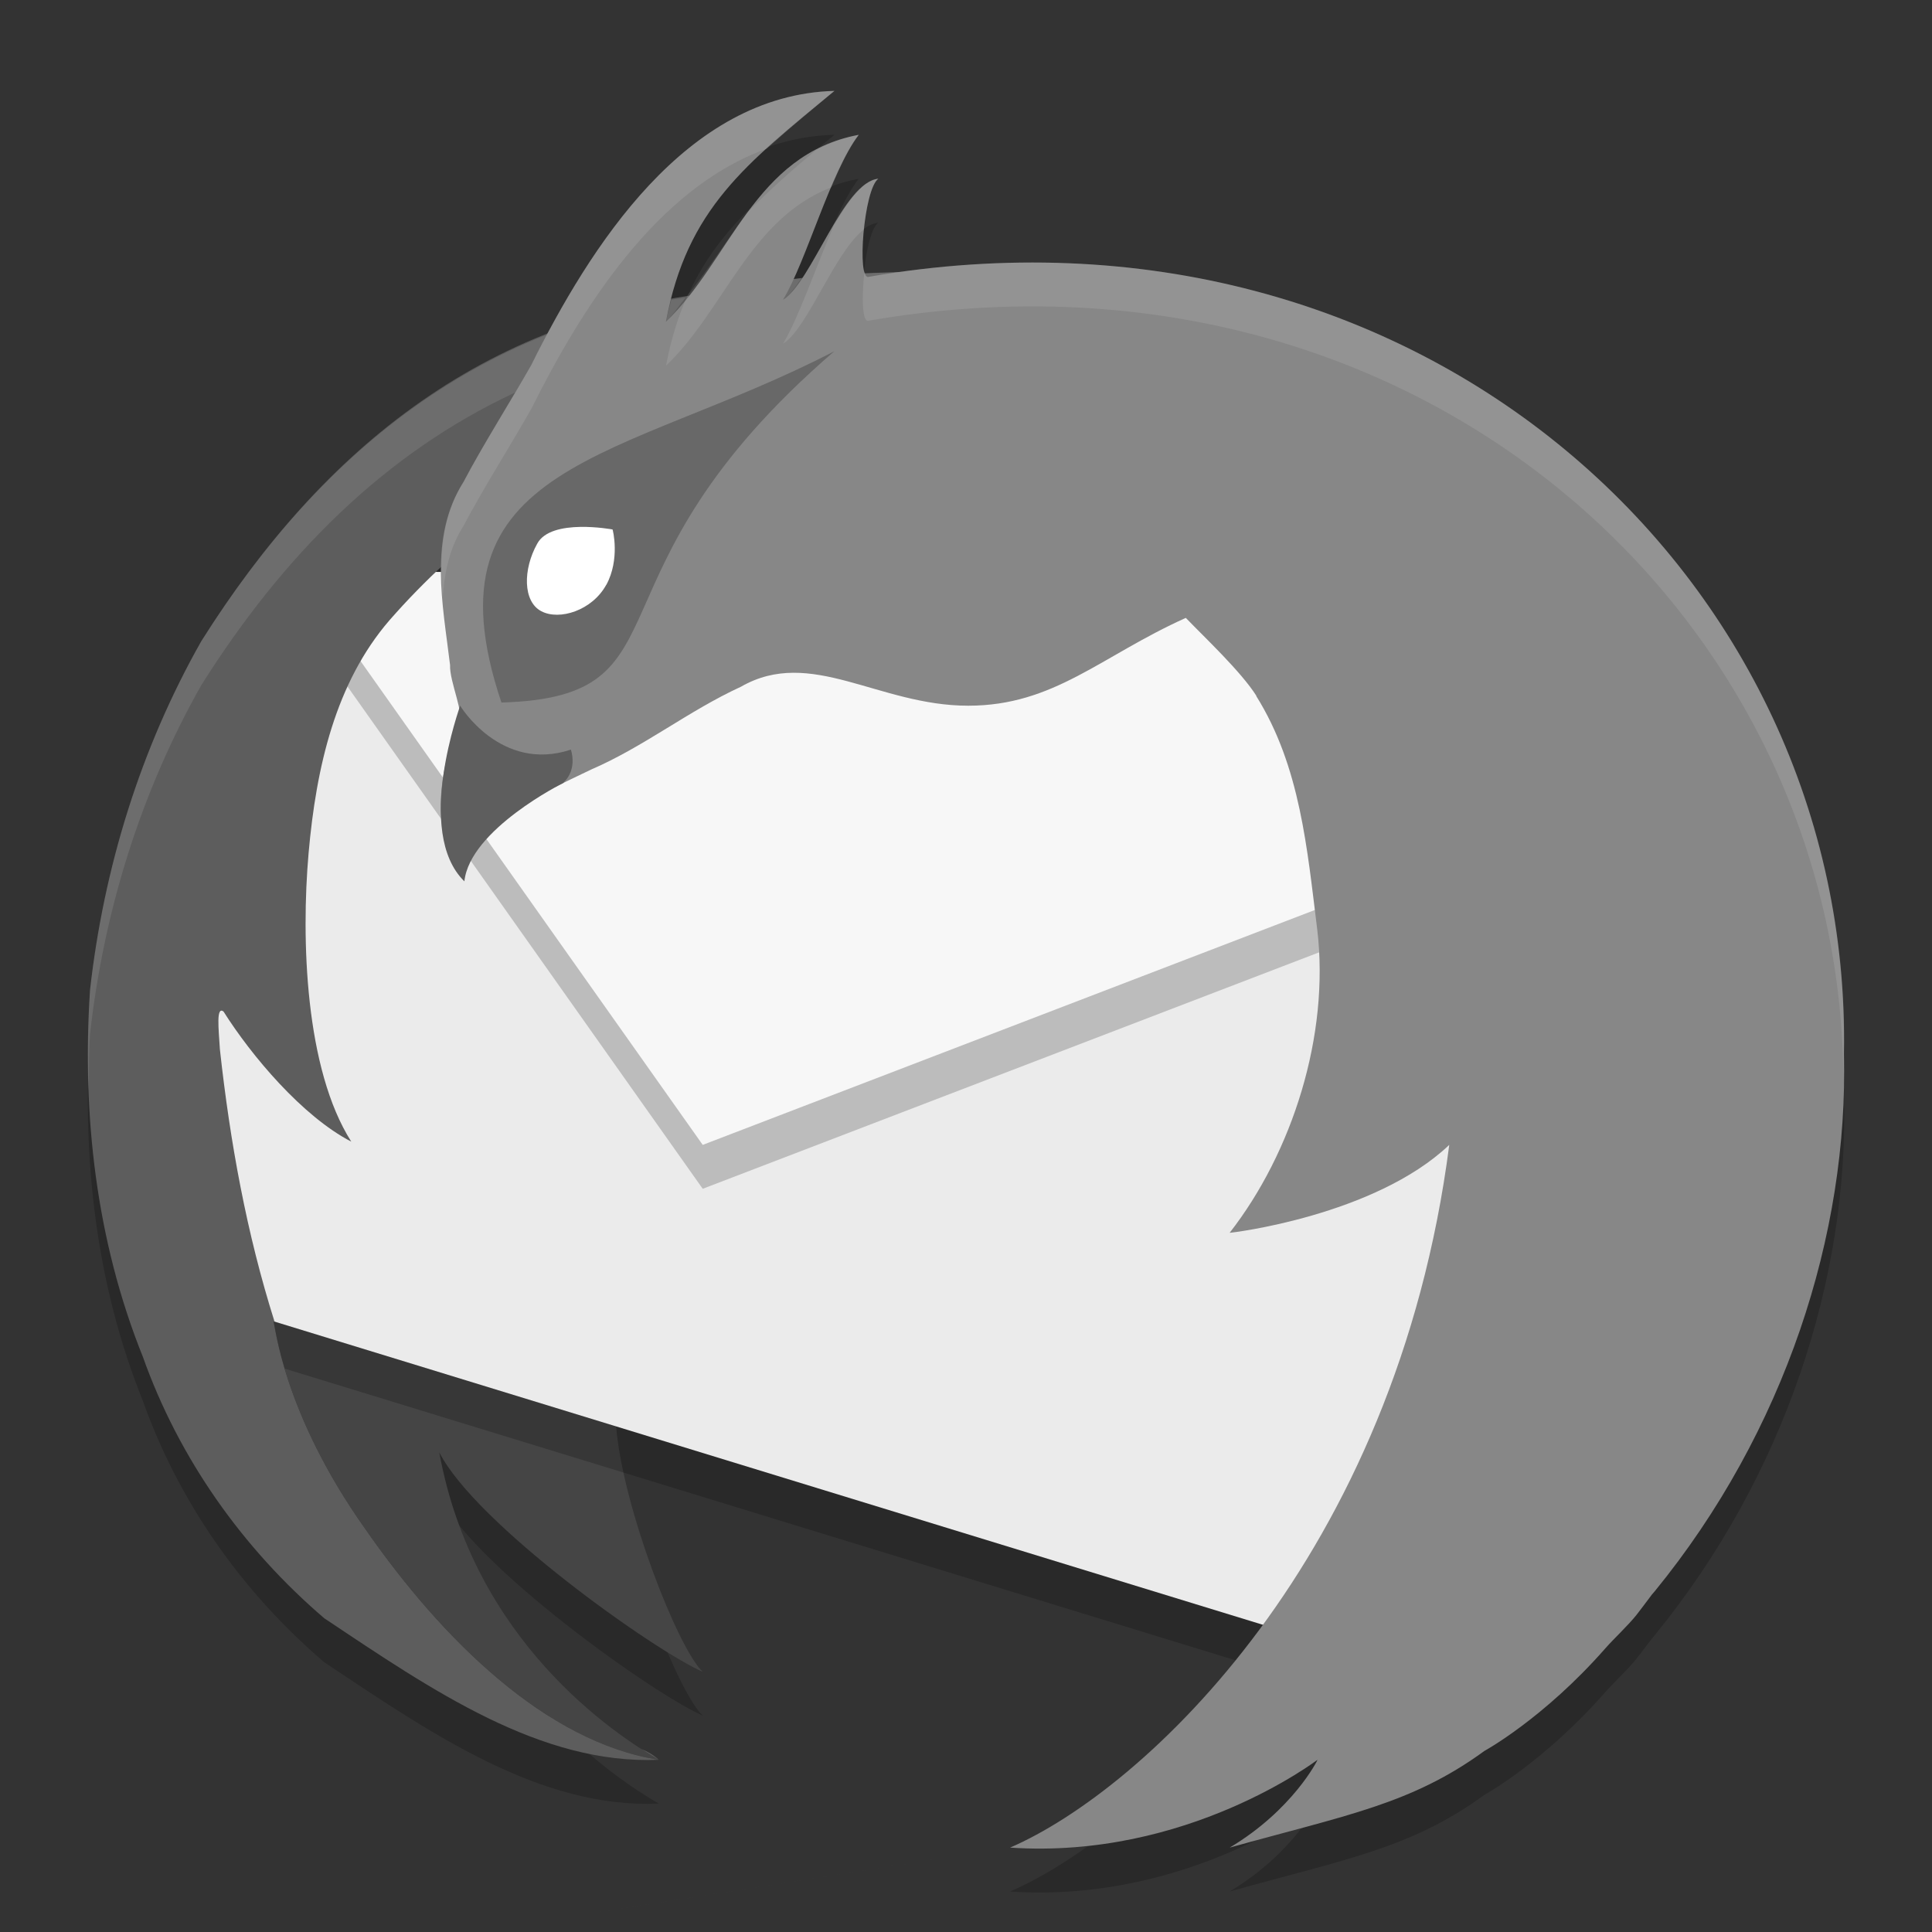 <svg xmlns="http://www.w3.org/2000/svg" width="22" height="22" x="0" y="0" version="1.1" viewBox="0 0 22 22" xml:space="preserve">
 <rect x="0" y="0" width="22" height="22" fill="#333333" stroke="none"/>
 <path style="fill:none" d="m 40.404,-64.312 a 20.426,20.426 0 1 1 40.154,-7.522 20.426,20.426 0 1 1 -40.154,7.522 z"/>
 <path style="opacity:0.2" d="M 9.502,1.535 C 7.95,1.576 6.924,3.028 6.246,4.303 4.569,4.964 3.299,6.204 2.293,7.801 1.601,9.023 1.181,10.382 1.025,11.775 c -0.093,1.412 0.068,2.851 0.6,4.172 0.412,1.161 1.137,2.186 2.066,2.98 1.233,0.823 2.465,1.669 3.811,1.611 -0.5,-0.289 -2.108,-1.351 -2.5,-3.502 0.416,0.815 2.436,2.252 3,2.5 C 7.722,19.275 7.089,17.663 7.016,16.742 l -3.891,-1.193 C 2.808,14.546 2.619,13.509 2.504,12.449 2.489,12.212 2.46,11.954 2.545,12.017 2.864,12.524 3.446,13.212 4,13.5 3.474,12.673 3.427,11.198 3.514,10.215 3.6,9.228 3.822,8.271 4.434,7.562 4.62,7.349 4.821,7.151 5.025,6.959 c -0.005,0.372 0.056,0.751 0.1,1.113 -0.009,0.19 0.179,0.589 0.088,0.629 -0.184,0.555 -0.359,1.273 0.08,1.758 0.139,-0.628 0.896,-0.931 1.436,-1.195 0.61,-0.265 1.105,-0.665 1.709,-0.943 0.796,-0.457 1.565,0.215 2.588,0.215 0.978,0 1.509,-0.565 2.477,-1 0.225,0.233 0.629,0.612 0.805,0.889 l -0.002,0 C 14.809,9.23 14.885,10.168 15,11.088 c 0.143,1.204 -0.286,2.538 -0.998,3.449 0.015,0.002 1.651,-0.192 2.502,-1 -0.607,4.697 -3.485,7.346 -5.002,8.002 2.019,0.136 3.497,-1 3.5,-1 0.003,0 -0.28,0.57 -1,1 1.319,-0.369 2.068,-0.492 2.9,-1.1 -3.12e-4,0 0.675,-0.369 1.381,-1.174 0.094,-0.107 0.255,-0.255 0.352,-0.377 0.06,-0.076 0.117,-0.154 0.176,-0.23 0.01,-0.013 0.021,-0.024 0.031,-0.037 1.485,-1.817 2.21,-4.076 2.156,-6.123 0.095,-5.295 -4.589,-9.689 -10.639,-8.902 -0.062,6.865e-4 -0.264,0.009 -0.512,0.02 -0.069,-0.182 0.009,-0.977 0.154,-1.08 -0.318,0.03 -0.608,0.737 -0.877,1.135 -0.032,0.003 -0.064,0.004 -0.096,0.008 0.232,-0.499 0.474,-1.283 0.75,-1.643 C 8.723,2.232 8.377,3.186 7.807,3.888 7.753,3.897 7.698,3.904 7.645,3.914 7.924,2.807 8.566,2.309 9.502,1.535 Z"/>
 <path style="fill:#454545" d="m 4.164,17.417 c 0.868,1.249 2.058,2.424 3.338,2.622 -0.5,-0.289 -2.108,-1.35 -2.5,-3.501 0.416,0.815 2.437,2.252 3.001,2.5 C 7.721,18.777 7.09,17.163 7.016,16.242 L 3.113,15.045 c 0.022,0.034 0.102,1.037 1.051,2.372 z"/>
 <path style="opacity:0.2" d="M 17.003,9.036 10.502,6.756 3.535,7.221 1.757,9.44 C 2.073,11.491 1.876,13.712 2.978,15.504 l 11.524,3.535 2.49,-4.368 z"/>
 <path style="fill:#ebebeb" d="M 17.003,8.536 10.502,6.256 3.535,6.721 1.757,8.94 C 2.073,10.991 1.876,13.211 2.978,15.004 l 11.524,3.535 2.49,-4.368 z"/>
 <path style="opacity:0.2" d="M 16.474,10.287 15.51,7.118 3.712,7 3.645,7.082 3.535,7.221 8.002,13.537 Z"/>
 <path style="fill:#6f6f6f;fill-rule:evenodd" d="M 3.702,6.587 4.875,6.755 5.198,5.184 4.553,5.498 Z"/>
 <path style="fill:#f7f7f7" d="M 16.474,9.786 15.51,6.618 3.712,6.5 3.645,6.582 3.535,6.721 8.002,13.037 Z"/>
 <path style="fill:#5d5d5d" d="M 10.477,3.093 C 10.475,3.093 8.993,3.1 8.346,3.308 5.565,3.554 3.682,5.095 2.292,7.301 1.6,8.523 1.181,9.882 1.025,11.275 c -0.093,1.412 0.069,2.851 0.601,4.173 0.412,1.161 1.138,2.185 2.067,2.98 1.233,0.823 2.464,1.668 3.809,1.611 C 6.222,19.841 5.032,18.666 4.164,17.417 3.215,16.082 3.135,15.079 3.113,15.045 l 0.013,0.004 C 2.809,14.046 2.62,13.009 2.504,11.949 c -0.015,-0.237 -0.044,-0.494 0.041,-0.431 0.319,0.506 0.9,1.195 1.455,1.482 C 3.474,12.173 3.428,10.697 3.514,9.714 3.601,8.728 3.823,7.772 4.435,7.063 6.036,5.23 8.372,4.255 10.477,3.093 Z M 7.501,20.038 C 7.439,19.982 7.373,19.945 7.305,19.917 c 0.074,0.047 0.144,0.091 0.196,0.121 z"/>
 <path style="opacity:0.1;fill:#ffffff" d="m 10.363,3.096 c -0.061,6.565e-4 -0.267,0.007 -0.516,0.018 0.011,0.029 0.025,0.045 0.043,0.039 0.16,-0.028 0.315,-0.036 0.473,-0.057 z m -1.238,0.074 c -0.032,0.003 -0.064,0.004 -0.096,0.008 -0.038,0.081 -0.076,0.174 -0.113,0.236 0.067,-0.041 0.139,-0.14 0.209,-0.244 z m -1.318,0.219 c -0.054,0.008 -0.109,0.016 -0.162,0.025 -0.021,0.082 -0.044,0.159 -0.061,0.248 0.084,-0.08 0.148,-0.182 0.223,-0.273 z M 6.246,3.803 C 4.569,4.464 3.299,5.704 2.293,7.301 1.601,8.523 1.181,9.883 1.025,11.276 c -0.025,0.386 -0.029,0.772 -0.014,1.158 0.002,-0.22 -7.078e-4,-0.439 0.014,-0.658 C 1.181,10.383 1.601,9.023 2.293,7.801 3.222,6.327 4.378,5.162 5.867,4.469 5.931,4.361 5.994,4.254 6.051,4.153 6.107,4.04 6.184,3.919 6.246,3.803 Z"/>
 <path style="fill:#878787" d="M 9.502,1.035 C 7.808,1.08 6.718,2.815 6.051,4.153 5.81,4.579 5.489,5.084 5.279,5.486 4.877,6.119 5.042,6.88 5.125,7.573 5.116,7.763 5.304,8.162 5.213,8.202 5.029,8.757 4.854,9.474 5.294,9.958 5.433,9.331 6.189,9.028 6.729,8.764 7.339,8.5 7.833,8.098 8.437,7.82 9.233,7.363 10.002,8.036 11.025,8.036 c 0.978,0 1.51,-0.565 2.478,-1 0.225,0.233 0.628,0.611 0.804,0.888 l -0.003,0 C 14.808,8.73 14.885,9.668 15,10.588 c 0.143,1.204 -0.286,2.537 -0.997,3.449 -8.4e-5,1.4e-5 -0.006,0.001 -0.006,0.001 1.7e-5,0 0.005,-1.3e-5 0.005,0 0.015,0.002 1.65,-0.193 2.501,-1.001 -0.607,4.697 -3.484,7.346 -5.001,8.002 2.019,0.136 3.498,-1 3.501,-1 0.003,0 -0.28,0.57 -1,1 1.319,-0.369 2.066,-0.492 2.899,-1.1 -3.12e-4,0 0.676,-0.368 1.382,-1.173 0.094,-0.107 0.255,-0.256 0.352,-0.378 0.06,-0.076 0.116,-0.154 0.174,-0.23 0.01,-0.013 0.022,-0.024 0.032,-0.037 1.485,-1.817 2.209,-4.076 2.155,-6.123 C 21.094,6.565 16.167,2.067 9.891,3.152 9.755,3.198 9.835,2.154 10.002,2.035 9.601,2.073 9.242,3.215 8.917,3.413 9.184,2.971 9.458,1.953 9.779,1.535 8.586,1.758 8.317,2.968 7.583,3.663 7.825,2.371 8.496,1.867 9.502,1.035 Z"/>
 <path style="fill:#686868" d="m 5.707,8 c 2.222,-0.064 0.827,-1.441 3.793,-4 -2.416,1.251 -4.716,1.249 -3.79,4 l -0.003,0 z"/>
 <path style="fill:#ffffff" d="M 6.903,6.66 C 6.743,6.952 6.37,7.069 6.164,6.96 5.953,6.85 5.954,6.482 6.118,6.19 c 0.158,-0.292 0.854,-0.161 0.857,-0.161 0.003,0 0.088,0.34 -0.071,0.631 z"/>
 <path style="fill:#5e5e5e" d="m 6.44,8.886 c 0,0 0.128,-0.124 0.061,-0.35 C 5.702,8.801 5.237,8.035 5.24,8.035 c 0.003,0 -0.528,1.439 0.048,2.001 0.062,-0.589 1.122,-1.119 1.125,-1.119"/>
 <path style="opacity:0.1;fill:#ffffff" d="M 9.502,1.035 C 7.808,1.081 6.718,2.814 6.051,4.153 5.81,4.578 5.489,5.085 5.279,5.487 5.022,5.892 5.004,6.35 5.041,6.809 5.061,6.523 5.116,6.243 5.279,5.987 5.489,5.585 5.81,5.08 6.051,4.654 6.611,3.531 7.474,2.14 8.736,1.692 8.966,1.483 9.216,1.272 9.502,1.035 Z m 0.277,0.5 c -0.18,0.034 -0.336,0.094 -0.479,0.168 C 9,1.951 8.738,2.188 8.508,2.422 8.278,2.734 8.068,3.062 7.83,3.362 7.725,3.595 7.642,3.857 7.584,4.164 8.247,3.535 8.536,2.493 9.467,2.133 c 0.1,-0.236 0.203,-0.455 0.312,-0.598 z m 0.223,0.5 C 9.824,2.052 9.658,2.295 9.496,2.567 9.292,3.034 9.1,3.609 8.916,3.914 9.196,3.744 9.502,2.873 9.838,2.612 9.864,2.355 9.923,2.092 10.002,2.035 Z m 2.172,0.963 c -0.735,-0.03 -1.499,0.019 -2.283,0.154 -0.022,0.007 -0.036,-0.022 -0.047,-0.064 -0.033,0.296 -0.027,0.589 0.047,0.564 6.207,-1.074 11.087,3.317 11.1,8.668 0.001,-0.107 0.011,-0.216 0.008,-0.322 C 21.083,7.245 17.32,3.206 12.174,2.998 Z M 11.502,21.039 c -8.335,1.307 -4.167,0.654 0,0 z"/>
</svg>
